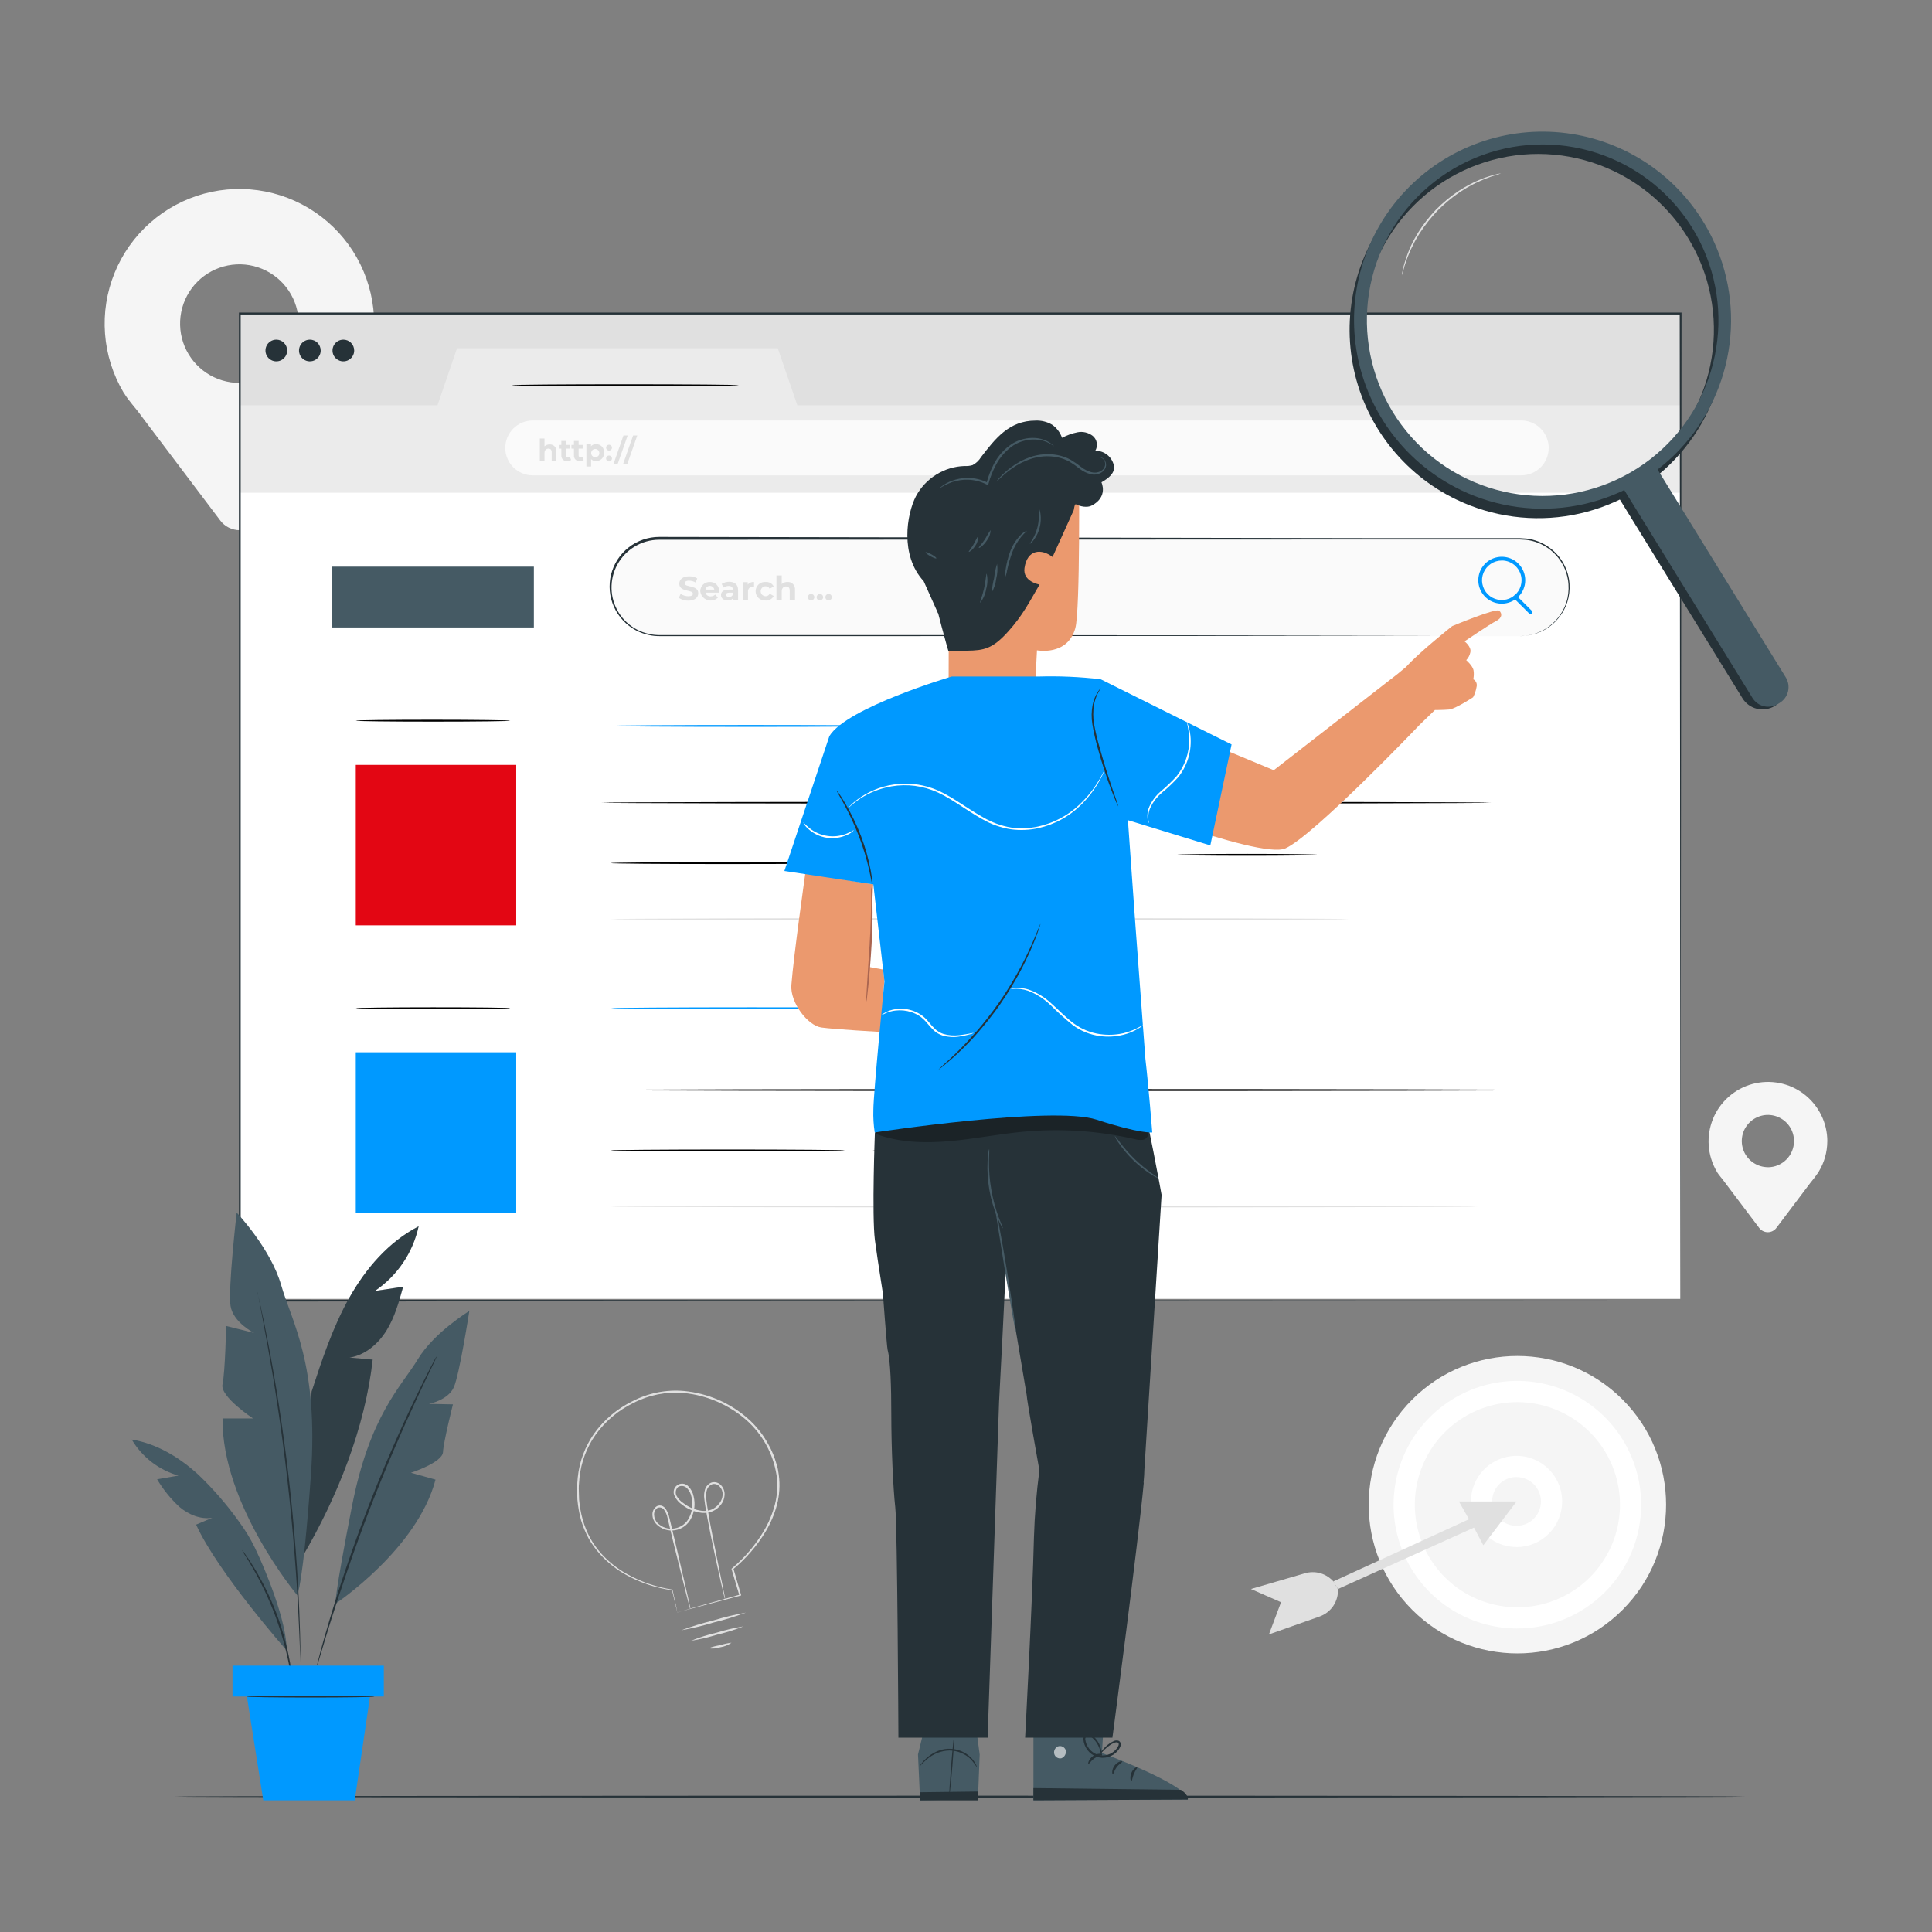 <?xml version="1.0" encoding="UTF-8"?><svg id="a" xmlns="http://www.w3.org/2000/svg" xmlns:xlink="http://www.w3.org/1999/xlink" viewBox="0 0 566.93 566.93"><rect x="0" y="0" width="566.93" height="566.93" fill="#808080" stroke="none"/><defs><style>.c{fill:#aa6550;}.c,.d,.e,.f,.g,.h,.i,.j,.k,.l,.m,.n,.o,.p{stroke-width:0px;}.d{fill:#e30613;}.f{fill:#e0e0e0;}.g{fill:#f5f5f5;}.h{fill:none;}.q{clip-path:url(#b);}.i{fill:#fff;}.j{fill:#09f;}.k{fill:#202020;}.l{fill:#fafafa;}.m{fill:#263238;}.r{opacity:.3;}.n{fill:#ebebeb;}.s{opacity:.6;}.o{fill:#eb996e;}.p{fill:#455a64;}</style><clipPath id="b"><rect class="h" y="595.28" width="566.93" height="566.93"/></clipPath></defs><path class="g" d="M109.79,95.15c.03-6.09-1.36-12.1-4.04-17.57-2.68-5.47-6.59-10.24-11.42-13.95-4.83-3.71-10.45-6.25-16.43-7.43-5.97-1.18-12.14-.96-18.02.63-5.88,1.6-11.31,4.53-15.86,8.57-4.56,4.04-8.12,9.08-10.41,14.72-2.29,5.64-3.25,11.74-2.79,17.81.45,6.07,2.3,11.96,5.41,17.2l.12.14c1.51,2.56,3.41,4.33,5.33,7.07l22.96,30.4c.66.88,1.52,1.6,2.51,2.09.99.49,2.08.75,3.18.75s2.19-.26,3.18-.75c.99-.49,1.85-1.21,2.51-2.09l22.5-29.9c2.05-2.42,3.96-4.94,5.73-7.57l.09-.11c3.57-6.06,5.45-12.97,5.44-20.01ZM70.25,112.37c-3.44,0-6.81-1.02-9.67-2.93-2.86-1.91-5.09-4.63-6.41-7.81-1.32-3.18-1.66-6.68-.99-10.06.67-3.38,2.33-6.48,4.76-8.91,2.43-2.43,5.54-4.09,8.91-4.76,3.38-.67,6.88-.33,10.06.99,3.18,1.32,5.9,3.55,7.81,6.41,1.91,2.86,2.93,6.23,2.93,9.67,0,2.29-.45,4.55-1.32,6.66-.87,2.11-2.16,4.03-3.77,5.65-1.62,1.62-3.54,2.9-5.65,3.77-2.11.87-4.38,1.32-6.66,1.32Z"/><path class="g" d="M536.22,334.93c0-2.68-.61-5.32-1.8-7.73-1.19-2.4-2.91-4.5-5.03-6.13-2.13-1.63-4.6-2.75-7.23-3.26-2.63-.52-5.34-.42-7.93.28-2.59.7-4.97,1.99-6.98,3.77-2.01,1.78-3.58,3.99-4.59,6.47-1.01,2.48-1.44,5.16-1.25,7.84.19,2.67,1,5.27,2.35,7.58v.06c.67,1.08,1.52,1.94,2.36,3.12l10.11,13.4c.29.39.68.71,1.11.92.44.22.92.33,1.41.33s.97-.11,1.4-.33c.44-.22.82-.53,1.11-.92l9.94-13.18c.91-1.07,1.75-2.19,2.53-3.35v-.05c1.61-2.66,2.46-5.7,2.48-8.81ZM518.79,342.5c-1.52,0-3-.45-4.26-1.29-1.26-.84-2.25-2.04-2.83-3.44-.58-1.4-.73-2.94-.44-4.43.29-1.49,1.03-2.85,2.1-3.93,1.07-1.07,2.44-1.8,3.92-2.1,1.49-.3,3.03-.14,4.43.44,1.4.58,2.6,1.56,3.44,2.82.84,1.26,1.29,2.74,1.29,4.26,0,1.01-.2,2.01-.58,2.94s-.95,1.78-1.66,2.49c-.71.71-1.56,1.28-2.49,1.67-.93.39-1.93.59-2.94.59v-.02Z"/><path class="g" d="M476.12,472.4c17.04-17.04,17.04-44.67,0-61.72-17.04-17.04-44.67-17.04-61.71,0-17.04,17.04-17.04,44.67,0,61.72,17.04,17.04,44.67,17.04,61.71,0Z"/><path class="i" d="M445.27,477.87c-7.18,0-14.21-2.13-20.19-6.12-5.97-3.99-10.63-9.66-13.38-16.3-2.75-6.64-3.47-13.94-2.07-20.99,1.4-7.05,4.86-13.52,9.94-18.6,5.08-5.08,11.55-8.54,18.6-9.95,7.05-1.4,14.35-.68,20.99,2.07,6.64,2.75,12.31,7.41,16.3,13.38,3.99,5.97,6.12,13,6.12,20.18,0,9.63-3.84,18.86-10.64,25.67-6.81,6.81-16.04,10.64-25.67,10.65ZM445.27,411.44c-5.95,0-11.77,1.77-16.72,5.07-4.95,3.31-8.81,8.01-11.09,13.51-2.28,5.5-2.87,11.56-1.72,17.39,1.16,5.84,4.03,11.2,8.24,15.42,4.21,4.21,9.57,7.08,15.42,8.24,5.84,1.16,11.89.57,17.39-1.71,5.5-2.28,10.2-6.14,13.51-11.09,3.31-4.95,5.07-10.77,5.07-16.72,0-7.98-3.18-15.64-8.83-21.28-5.64-5.64-13.3-8.82-21.28-8.83Z"/><path class="i" d="M445.02,453.96c-2.65,0-5.23-.78-7.44-2.26-2.2-1.47-3.91-3.56-4.93-6-1.01-2.45-1.28-5.14-.76-7.73.52-2.6,1.8-4.98,3.67-6.85,1.87-1.87,4.26-3.15,6.86-3.66,2.6-.52,5.29-.25,7.73.77,2.44,1.02,4.53,2.73,6,4.93,1.47,2.2,2.25,4.79,2.25,7.44,0,3.55-1.41,6.95-3.92,9.46-2.51,2.51-5.91,3.92-9.46,3.92ZM445.02,433.41c-1.42,0-2.8.42-3.98,1.21-1.18.79-2.1,1.9-2.64,3.21-.54,1.31-.68,2.75-.41,4.14.28,1.39.96,2.66,1.96,3.67,1,1,2.28,1.68,3.67,1.96,1.39.27,2.83.13,4.14-.41,1.31-.54,2.42-1.46,3.21-2.64.79-1.18,1.21-2.56,1.21-3.98,0-1.89-.77-3.71-2.11-5.05-1.34-1.34-3.16-2.09-5.05-2.09v-.02Z"/><path class="f" d="M445.02,440.59h-16.91l2.95,5.22-39.8,18.24,1.34,2.24,39.93-18.03,2.74,5.18,9.75-12.84Z"/><path class="f" d="M391.27,464.04l-.42-.41c-1.02-1-2.3-1.71-3.69-2.06-1.39-.34-2.85-.31-4.22.09l-15.87,4.62,8.84,3.88-3.55,9.44,14.9-5.26c1.63-.59,3.04-1.68,4-3.12.96-1.44,1.44-3.16,1.35-4.89l-1.34-2.29Z"/><path class="f" d="M198.69,473.19l.32-.11.94-.27,3.61-1.08,13.53-3.8-.13.23c-.69-2.32-1.47-4.92-2.29-7.71v-.12l.11-.1c3.75-3.14,6.94-6.89,9.43-11.1,1.39-2.37,2.45-4.92,3.16-7.57.74-2.82.91-5.76.51-8.65-.98-6.28-4.13-12.02-8.89-16.22-5.15-4.5-11.58-7.27-18.39-7.93-5.11-.44-10.24.59-14.79,2.96-4.38,2.13-8.17,5.32-11.02,9.27-2.63,3.72-4.26,8.06-4.74,12.59-.06,1.08-.23,2.16-.21,3.25.02,1.08.05,2.16.09,3.16.17,2.03.53,4.04,1.08,6,.54,1.84,1.26,3.63,2.16,5.32.88,1.58,1.93,3.06,3.12,4.42,2.17,2.43,4.73,4.49,7.57,6.08,4.15,2.35,8.7,3.92,13.41,4.63h.08v.07l1.08,4.91c.11.54.19.96.25,1.27.05.3.09.43.09.44-.05-.13-.09-.26-.11-.39l-.3-1.23-1.17-4.95.1.09c-4.77-.65-9.38-2.19-13.58-4.53-2.88-1.59-5.48-3.66-7.68-6.11-1.24-1.38-2.32-2.88-3.25-4.49-.94-1.72-1.7-3.53-2.27-5.41-.54-1.99-.9-4.03-1.08-6.09l-.1-3.25c0-1.08.14-2.16.21-3.25.47-4.62,2.13-9.05,4.8-12.85,2.9-4.04,6.75-7.29,11.22-9.48,4.66-2.43,9.91-3.47,15.14-3.02,6.94.66,13.5,3.48,18.75,8.08,2.47,2.18,4.53,4.78,6.07,7.69.41.69.77,1.42,1.08,2.16.33.7.62,1.42.84,2.16.23.76.48,1.49.68,2.24.21.75.27,1.53.41,2.28.4,2.96.21,5.97-.55,8.86-.73,2.7-1.82,5.28-3.25,7.68-2.54,4.24-5.79,8.02-9.6,11.17l.08-.22,2.24,7.71.05.18-.17.05-13.68,3.63-3.6.94-.91.23-.47.16Z"/><path class="f" d="M218.87,473.2c-3.07,1.15-6.21,2.12-9.4,2.89-3.14.96-6.33,1.73-9.56,2.3,3.08-1.14,6.21-2.1,9.4-2.88,3.14-.96,6.33-1.73,9.56-2.31Z"/><path class="f" d="M214.64,482.05c-.97.69-2.08,1.14-3.25,1.32-1.13.36-2.32.47-3.49.3,1.08-.41,2.21-.71,3.35-.89,1.1-.35,2.24-.6,3.39-.74Z"/><path class="f" d="M202.55,472.19c-.05-.09-.09-.2-.11-.3-.06-.24-.14-.54-.25-.92-.22-.86-.52-2.04-.91-3.54-.78-3.13-1.88-7.57-3.25-13.06-.68-2.76-1.42-5.78-2.16-9.01-.16-.8-.48-1.56-.94-2.23-.2-.33-.5-.58-.87-.7-.36-.12-.76-.11-1.11.04-.34.23-.61.53-.78.9-.18.36-.26.77-.23,1.17.03.86.37,1.69.96,2.32.64.66,1.43,1.16,2.3,1.44.87.29,1.8.36,2.71.21.95-.15,1.85-.52,2.62-1.11.77-.58,1.38-1.34,1.77-2.22.88-1.82,1.11-3.89.63-5.86-.18-1-.65-1.92-1.35-2.65-.33-.33-.77-.55-1.23-.61-.47-.06-.94.03-1.35.26-.35.31-.59.74-.68,1.21-.09.47-.02.95.19,1.37.47.88,1.17,1.63,2.01,2.16,1.59,1.27,3.51,2.06,5.54,2.29.96.09,1.94-.06,2.83-.42.85-.39,1.59-.98,2.16-1.72.58-.72.93-1.59,1-2.51.04-.44-.02-.88-.16-1.3-.14-.42-.37-.8-.66-1.13-.25-.31-.59-.55-.97-.69-.38-.13-.79-.16-1.19-.07-.39.14-.74.37-1.02.66-.28.29-.5.65-.62,1.05-.53,1.59-.06,3.36.13,5,.52,3.25,1.08,6.34,1.66,9.12,1.08,5.54,2.02,10.03,2.66,13.18.3,1.52.55,2.73.72,3.58.06.39.13.69.17.94.01.11.01.22,0,.32-.04-.1-.08-.21-.1-.31-.06-.24-.14-.54-.24-.92-.21-.85-.48-2.05-.83-3.56-.7-3.09-1.71-7.57-2.85-13.14-.56-2.78-1.18-5.83-1.73-9.13-.12-.83-.26-1.67-.35-2.54-.13-.91-.05-1.83.22-2.71.15-.47.41-.89.75-1.25.34-.35.76-.63,1.23-.79.5-.13,1.03-.11,1.52.05.49.16.93.45,1.26.85.34.38.6.83.77,1.31.17.48.23,1,.2,1.51-.06,1.03-.44,2.02-1.08,2.83-.64.82-1.48,1.48-2.43,1.9-.98.4-2.05.56-3.1.48-2.13-.24-4.16-1.06-5.84-2.39-.93-.61-1.67-1.46-2.16-2.45-.31-.54-.41-1.17-.28-1.77.13-.61.48-1.14.98-1.5.5-.36,1.12-.52,1.74-.45.61.07,1.18.37,1.59.83.78.81,1.3,1.83,1.51,2.94.51,2.1.27,4.32-.68,6.26-.44.95-1.12,1.79-1.96,2.42-.84.63-1.83,1.05-2.87,1.21-1,.16-2.02.08-2.98-.25-.96-.32-1.82-.88-2.52-1.61-.68-.74-1.07-1.69-1.08-2.7-.03-.5.08-1,.31-1.44s.58-.82,1.01-1.08c.23-.11.48-.17.74-.19.26-.01.51.02.75.11.44.19.81.49,1.08.89.49.74.84,1.56,1.03,2.42.77,3.25,1.48,6.27,2.16,9.04l3.03,13.08c.34,1.51.61,2.7.8,3.57.08.38.14.68.19.93.02.12.02.25,0,.37Z"/><path class="f" d="M218.12,477.25c-2.46.99-4.99,1.79-7.57,2.39-2.54.79-5.14,1.4-7.77,1.82,2.46-.99,4.99-1.79,7.57-2.39,2.54-.79,5.14-1.4,7.77-1.82Z"/><path class="m" d="M512.18,527.21c0,.15-103.23.28-230.56.28s-230.58-.13-230.58-.28,103.21-.28,230.58-.28,230.56.12,230.56.28Z"/><path class="f" d="M493.13,92.05H70.32v27.09h422.81v-27.09Z"/><path class="i" d="M493.06,144.02H70.25v237.13h422.81v-237.13Z"/><path class="n" d="M70.32,118.93h58.06l5.74-16.75h94.11l5.74,16.75h259.15v25.66H70.32v-25.66Z"/><path class="m" d="M84.27,102.86c0,.63-.19,1.24-.54,1.77-.35.52-.85.93-1.43,1.17-.58.24-1.22.3-1.84.18-.62-.12-1.18-.43-1.63-.87-.44-.44-.75-1.01-.87-1.63-.12-.62-.06-1.26.18-1.84.24-.58.65-1.08,1.17-1.43.52-.35,1.14-.54,1.77-.54.42,0,.83.08,1.22.24.39.16.74.39,1.03.69.3.3.53.65.69,1.03.16.39.24.8.24,1.22Z"/><path class="m" d="M94.11,102.86c0,.63-.19,1.24-.54,1.77-.35.52-.85.93-1.43,1.17-.58.24-1.22.3-1.84.18-.62-.12-1.18-.43-1.63-.87-.44-.44-.75-1.01-.87-1.63-.12-.62-.06-1.26.18-1.84.24-.58.65-1.08,1.17-1.43.52-.35,1.14-.54,1.77-.54.42,0,.83.08,1.22.24.39.16.74.39,1.03.69.3.3.53.65.69,1.03.16.39.24.8.24,1.22Z"/><path class="m" d="M103.94,102.86c0,.63-.19,1.24-.54,1.77-.35.52-.85.93-1.43,1.17-.58.24-1.22.3-1.84.18-.62-.12-1.18-.43-1.63-.87-.44-.44-.75-1.01-.87-1.63-.12-.62-.06-1.26.18-1.84.24-.58.65-1.08,1.17-1.43.52-.35,1.14-.54,1.77-.54.42,0,.83.08,1.22.24.39.16.74.39,1.03.69.3.3.53.65.69,1.03.16.39.24.8.24,1.22Z"/><path class="l" d="M446.4,139.49H156.32c-2.13,0-4.18-.85-5.69-2.36-1.51-1.51-2.36-3.56-2.36-5.69s.85-4.18,2.36-5.69c1.51-1.51,3.56-2.36,5.69-2.36h290.08c2.13,0,4.18.85,5.69,2.36,1.51,1.51,2.36,3.56,2.36,5.69s-.85,4.18-2.36,5.69c-1.51,1.51-3.56,2.36-5.69,2.36Z"/><path class="f" d="M163.26,132.51v2.73h-1.37v-2.51c0-.77-.36-1.08-.96-1.08s-1.15.41-1.15,1.28v2.36h-1.37v-6.6h1.37v2.29c.41-.38.96-.58,1.51-.56.27-.02.55.02.81.13.26.1.49.26.67.46.19.2.33.44.41.7.08.26.11.54.07.81Z"/><path class="f" d="M167.57,135c-.32.21-.7.31-1.08.3-.23.03-.47.01-.7-.06-.23-.07-.43-.2-.6-.36-.17-.16-.3-.37-.38-.59s-.11-.46-.09-.7v-1.95h-.74v-1.08h.74v-1.16h1.37v1.16h1.18v1.08h-1.18v1.95c-.01.08,0,.17.02.25.03.08.07.15.13.21.06.06.13.11.21.14.08.03.16.04.24.03.2,0,.39-.06.55-.18l.34.96Z"/><path class="f" d="M171.27,135c-.32.2-.7.31-1.08.3-.24.03-.47.01-.7-.06-.23-.07-.43-.2-.6-.36-.17-.16-.3-.37-.38-.59-.08-.22-.11-.46-.09-.7v-1.95h-.74v-1.08h.74v-1.16h1.37v1.16h1.19v1.08h-1.19v1.95c0,.08,0,.16.02.24.03.08.07.15.13.21.06.06.13.11.2.14s.16.04.24.04c.2,0,.4-.06.56-.18l.32.96Z"/><path class="f" d="M177.26,132.86c.02.32-.03.64-.14.94-.11.3-.28.57-.51.8s-.49.41-.79.53c-.3.12-.62.18-.94.17-.27.01-.53-.03-.78-.13-.25-.1-.47-.25-.65-.44v2.16h-1.37v-6.49h1.34v.55c.19-.21.42-.37.68-.48.26-.11.54-.15.82-.14.32,0,.65.06.94.18.3.13.57.32.79.55.22.24.39.52.49.83.1.31.14.63.11.96ZM175.87,132.86c-.02-.23-.11-.46-.25-.64-.15-.18-.34-.32-.56-.4-.22-.08-.46-.08-.69-.03-.23.06-.43.18-.59.35-.16.17-.26.39-.3.62-.04.23,0,.47.09.68.09.22.25.4.44.53.2.13.43.2.66.2.17,0,.34-.03.49-.1.16-.07.29-.17.41-.29.11-.12.2-.27.25-.43.05-.16.07-.33.06-.5Z"/><path class="f" d="M177.85,131.27c.02-.21.12-.41.28-.55.16-.14.36-.22.58-.22s.42.08.58.22c.16.14.26.34.28.55.01.12,0,.24-.04.36-.04.12-.1.22-.18.31-.08.09-.18.16-.29.21-.11.05-.23.08-.35.08s-.24-.03-.35-.08c-.11-.05-.21-.12-.29-.21-.08-.09-.14-.2-.18-.31-.04-.12-.05-.24-.04-.36ZM177.85,134.44c.02-.21.12-.41.28-.55.16-.14.36-.22.58-.22s.42.08.58.22c.16.14.26.34.28.55.01.12,0,.24-.04.36-.04.12-.1.22-.18.31-.08.09-.18.16-.29.21-.11.05-.23.08-.35.08s-.24-.03-.35-.08c-.11-.05-.21-.12-.29-.21-.08-.09-.14-.2-.18-.31-.04-.12-.05-.24-.04-.36Z"/><path class="f" d="M182.95,127.79h1.23l-2.92,8.32h-1.22l2.91-8.32Z"/><path class="f" d="M185.78,127.79h1.22l-2.91,8.32h-1.23l2.92-8.32Z"/><path class="l" d="M446.14,186.66h-252.73c-3.78,0-7.41-1.5-10.09-4.18-2.68-2.68-4.18-6.31-4.18-10.09,0-3.78,1.51-7.41,4.18-10.09s6.3-4.18,10.09-4.18h252.73c3.79,0,7.41,1.51,10.09,4.18,2.68,2.68,4.18,6.3,4.18,10.09,0,3.78-1.5,7.41-4.18,10.09-2.68,2.68-6.31,4.18-10.09,4.18Z"/><path class="m" d="M446.14,186.66c2.02-.04,4-.49,5.84-1.32,1.81-.83,3.43-2.03,4.75-3.52,1.32-1.49,2.32-3.24,2.93-5.13.51-1.69.71-3.46.59-5.23-.14-1.97-.68-3.9-1.6-5.65-1.03-1.92-2.48-3.57-4.25-4.85-1.93-1.39-4.18-2.27-6.55-2.55-1.26-.11-2.51-.14-3.77-.11h-40.28l-210.37.08c-2.53,0-5,.69-7.17,1.99-2.13,1.27-3.88,3.09-5.08,5.26-1.2,2.17-1.79,4.63-1.73,7.11.06,2.48.79,4.9,2.09,7.01,1.31,2.11,3.15,3.83,5.35,4.99,2.17,1.12,4.58,1.68,7.02,1.62h70.51l94.58.06,63.82.09h23.36-23.36l-63.82.1-94.58.05h-70.51c-2.53.07-5.04-.52-7.28-1.69-2.87-1.52-5.15-3.96-6.48-6.92-1.33-2.97-1.62-6.29-.84-9.45.78-3.15,2.6-5.95,5.16-7.96,2.56-2,5.72-3.09,8.97-3.09l210.43.36h40.28c1.28-.03,2.55,0,3.82.12,2.4.3,4.69,1.2,6.65,2.63,1.72,1.23,3.14,2.83,4.17,4.68,1.02,1.85,1.63,3.9,1.76,6.01.11,1.79-.1,3.59-.63,5.3-.49,1.5-1.22,2.9-2.16,4.16-1.47,1.99-3.42,3.57-5.68,4.58-1.37.6-2.83.99-4.33,1.16-1.07.1-1.59.1-1.59.1Z"/><path class="f" d="M199.2,175.44l.53-1.19c.67.46,1.46.71,2.27.71.94,0,1.32-.31,1.32-.74,0-1.29-3.99-.4-3.99-2.95,0-1.17.94-2.16,2.9-2.16.83-.02,1.66.19,2.38.61l-.49,1.21c-.58-.34-1.23-.53-1.9-.54-.94,0-1.31.36-1.31.79,0,1.27,3.99.39,3.99,2.91,0,1.15-.95,2.16-2.91,2.16-.99.02-1.97-.26-2.79-.81Z"/><path class="f" d="M211.02,173.91h-3.99c.08.33.28.63.55.82.28.2.62.29.96.26.24,0,.49-.03.71-.12.23-.09.43-.22.61-.4l.81.89c-.41.4-.93.67-1.49.79-.56.12-1.14.08-1.68-.11-.54-.19-1.01-.53-1.37-.98-.36-.45-.58-.99-.65-1.56,0-.37.07-.73.21-1.07.14-.34.35-.64.61-.9.26-.25.58-.45.92-.58.34-.13.71-.19,1.07-.17.36-.02.73.04,1.07.17.34.13.65.33.91.59.26.26.46.57.59.91.13.34.19.71.17,1.07,0,.1-.02.26-.03.39ZM207.01,173.01h2.6c-.06-.3-.22-.58-.45-.78-.24-.2-.54-.31-.85-.31s-.61.11-.84.31c-.24.2-.4.47-.45.78Z"/><path class="f" d="M216.59,173.1v3.02h-1.43v-.66c-.18.26-.42.46-.71.59-.28.13-.6.18-.91.15-1.23,0-1.97-.69-1.97-1.6s.66-1.58,2.26-1.58h1.22c0-.65-.4-1.08-1.22-1.08-.54,0-1.08.17-1.51.49l-.55-1.08c.68-.43,1.47-.65,2.27-.64,1.57.06,2.54.81,2.54,2.4ZM215.07,174.45v-.54h-1.08c-.71,0-.94.26-.94.62s.32.64.85.64c.25.02.49-.03.7-.16.21-.13.37-.32.46-.55Z"/><path class="f" d="M221.26,170.76v1.41h-.35c-.19-.02-.38.01-.57.08-.18.07-.34.18-.48.31-.13.14-.23.31-.3.49-.06.18-.08.38-.06.57v2.5h-1.54v-5.28h1.46v.69c.22-.26.5-.47.82-.6.32-.13.66-.19,1-.16Z"/><path class="f" d="M221.73,173.48c0-.38.08-.75.23-1.09.15-.34.37-.65.65-.91.28-.26.6-.45.96-.57s.73-.17,1.11-.14c.48-.04.97.07,1.39.31.42.24.76.6.97,1.03l-1.19.64c-.11-.22-.28-.4-.49-.53-.21-.13-.45-.2-.69-.19-.39,0-.76.15-1.03.43-.27.27-.43.65-.43,1.03s.15.76.43,1.03c.27.27.65.43,1.03.43.25,0,.49-.06.7-.19.21-.13.38-.31.48-.53l1.19.65c-.22.43-.56.79-.98,1.02-.42.24-.9.34-1.38.31-.37.03-.75-.02-1.11-.14-.36-.12-.68-.32-.96-.57-.28-.26-.5-.56-.65-.91-.15-.34-.23-.72-.23-1.09Z"/><path class="f" d="M233.28,173.1v3.02h-1.54v-2.79c0-.85-.39-1.24-1.08-1.24s-1.27.45-1.27,1.43v2.61h-1.54v-7.28h1.54v2.55c.22-.21.49-.37.78-.48.29-.11.59-.16.9-.15.31-.02.62.02.9.13.29.11.55.29.76.51.21.22.37.49.46.79.09.29.12.6.08.91Z"/><path class="f" d="M237.06,175.23c0-.25.1-.49.28-.67.18-.18.42-.28.67-.28s.49.1.67.28c.18.18.28.42.28.67s-.1.49-.28.67c-.18.18-.42.28-.67.28s-.49-.1-.67-.28c-.18-.18-.28-.42-.28-.67Z"/><path class="f" d="M239.64,175.23c0-.19.06-.37.17-.53.11-.15.26-.28.43-.35.17-.07.36-.09.55-.05.18.04.35.13.48.26.13.13.22.3.26.49.04.18.02.38-.06.55-.07.17-.19.32-.35.43-.16.1-.34.16-.53.16-.13,0-.25-.02-.37-.07-.12-.05-.22-.12-.31-.21s-.16-.2-.21-.31c-.05-.12-.07-.24-.07-.37Z"/><path class="f" d="M242.2,175.23c0-.25.1-.49.28-.67s.42-.28.67-.28.49.1.67.28.28.42.28.67c0,.13-.02.25-.07.36-.05.12-.12.22-.21.31-.09.09-.19.16-.31.21-.12.05-.24.07-.36.07s-.25-.02-.36-.07c-.12-.05-.22-.12-.31-.21-.09-.09-.16-.19-.21-.31-.05-.12-.07-.24-.07-.36Z"/><path class="e" d="M149.71,211.48c0,.16-10.15.28-22.65.28s-22.65-.12-22.65-.28,10.14-.28,22.65-.28,22.65.15,22.65.28Z"/><path class="d" d="M151.48,224.45h-47.08v47.08h47.08v-47.08Z"/><path class="e" d="M437.55,235.55c0,.15-58.41.28-130.51.28s-130.52-.13-130.52-.28,58.42-.28,130.52-.28,130.51.12,130.51.28Z"/><path class="e" d="M247.92,253.27c0,.16-15.4.28-34.39.28s-34.4-.12-34.4-.28,15.39-.28,34.4-.28,34.39.13,34.39.28Z"/><path class="f" d="M395.83,269.71c0,.15-48.52.28-108.35.28s-108.35-.13-108.35-.28,48.51-.29,108.35-.29,108.35.13,108.35.29Z"/><path class="e" d="M149.71,295.86c0,.15-10.15.28-22.65.28s-22.65-.13-22.65-.28,10.14-.28,22.65-.28,22.65.1,22.65.28Z"/><path class="j" d="M151.48,308.78h-47.08v47.08h47.08v-47.08Z"/><path class="e" d="M453.06,319.86c0,.16-61.91.28-138.26.28s-138.27-.12-138.27-.28,61.9-.28,138.27-.28,138.26.13,138.26.28Z"/><path class="e" d="M247.92,337.59c0,.15-15.4.28-34.39.28s-34.4-.13-34.4-.28,15.39-.28,34.4-.28,34.39.13,34.39.28Z"/><path class="f" d="M433.57,354.03c0,.16-56.95.28-127.21.28s-127.23-.12-127.23-.28,56.96-.28,127.23-.28,127.21.13,127.21.28Z"/><path class="m" d="M493.13,381.72c0-1.86-.09-113.37-.23-289.67l.23.23H70.35l.28-.28v289.67l-.26-.26,422.81.26-422.81.25h-.26V91.72h423.32v.23c-.21,176.4-.3,287.91-.3,289.78Z"/><path class="e" d="M216.81,113.04c0,.16-14.93.28-33.34.28s-33.34-.12-33.34-.28,14.93-.28,33.34-.28,33.34.13,33.34.28Z"/><path class="p" d="M156.66,166.28h-59.22v17.84h59.22v-17.84Z"/><path class="j" d="M261.52,213.01c0,.16-18.39.28-41.11.28s-41.11-.12-41.11-.28,18.39-.28,41.11-.28,41.11.13,41.11.28Z"/><path class="j" d="M261.52,295.86c0,.15-18.39.28-41.11.28s-41.11-.13-41.11-.28,18.39-.28,41.11-.28,41.11.1,41.11.28Z"/><path class="j" d="M440.69,177.14c-1.36,0-2.69-.4-3.83-1.15-1.13-.76-2.02-1.83-2.54-3.09-.52-1.26-.66-2.64-.39-3.98.26-1.34.92-2.56,1.88-3.53.96-.96,2.19-1.62,3.53-1.88,1.33-.27,2.72-.13,3.98.39,1.26.52,2.33,1.41,3.09,2.54.76,1.13,1.16,2.46,1.16,3.83,0,1.82-.73,3.57-2.02,4.85-1.29,1.29-3.03,2.01-4.86,2.02ZM440.69,164.48c-1.15,0-2.27.34-3.22.97-.95.64-1.7,1.54-2.14,2.6-.44,1.06-.56,2.23-.33,3.35.22,1.13.77,2.16,1.58,2.97s1.84,1.37,2.97,1.59c1.13.22,2.29.11,3.35-.33,1.06-.44,1.97-1.18,2.61-2.14.64-.95.98-2.08.98-3.22,0-1.54-.61-3.01-1.7-4.1-1.08-1.09-2.56-1.7-4.09-1.7Z"/><path class="j" d="M449.14,180.2c-.15,0-.28-.06-.39-.16l-4.48-4.45c-.05-.05-.09-.11-.12-.18s-.04-.14-.04-.21.01-.14.04-.21c.03-.07.07-.13.12-.18.05-.05.11-.09.18-.12.07-.03.14-.04.21-.04s.14.01.21.04c.07.03.13.07.18.12l4.48,4.45c.07.08.12.17.14.28.02.1,0,.21-.03.31-.04.1-.11.18-.19.24-.09.06-.19.1-.3.1Z"/><path class="e" d="M335.57,252.06c0,.15-17.71.28-39.56.28s-39.57-.13-39.57-.28,17.72-.28,39.57-.28,39.56.12,39.56.28Z"/><path class="e" d="M386.7,250.84c0,.16-9.27.28-20.7.28s-20.7-.12-20.7-.28,9.27-.28,20.7-.28,20.7.13,20.7.28Z"/><path class="e" d="M335.19,337.59c0,.15-17.71.28-39.56.28s-39.56-.13-39.56-.28,17.71-.28,39.56-.28,39.56.13,39.56.28Z"/><path class="p" d="M122.83,359.86c-8.78,4.54-15.51,12.37-20.35,21-4.84,8.62-7.96,18.06-11.04,27.51l-2.7,48.43c10.21-17.37,18.39-37.8,20.62-57.83l-6.79-.6c4.55-.7,8.38-3.99,10.82-7.91,2.43-3.92,3.68-8.43,4.9-12.87l-8.29,1.23c6.56-4.43,11.16-11.22,12.84-18.95Z"/><g class="r"><path class="e" d="M122.83,359.86c-8.78,4.54-15.51,12.37-20.35,21-4.84,8.62-7.96,18.06-11.04,27.51l-2.7,48.43c10.21-17.37,18.39-37.8,20.62-57.83l-6.79-.6c4.55-.7,8.38-3.99,10.82-7.91,2.43-3.92,3.68-8.43,4.9-12.87l-8.29,1.23c6.56-4.43,11.16-11.22,12.84-18.95Z"/></g><path class="p" d="M87.21,468.08s-22.17-26.52-21.91-51.85h8.95s-9.74-6.41-8.96-9.99c.78-3.58,1.08-17.14,1.08-17.14l8.19,2.04s-6.14-3.07-6.91-7.93c-.77-4.86,1.8-27.38,1.8-27.38,0,0,9.97,10.49,13.05,21.24,3.07,10.74,11.08,23.28,8.72,56.02-2.36,32.74-4,34.97-4,34.97Z"/><path class="p" d="M98.45,470.59s24.02-16,29.35-36.41l-7.2-2.01s9.23-3.01,9.39-6.06c.16-3.05,2.92-14.01,2.92-14.01l-7.03-.14s5.61-1.08,7.29-4.87c1.68-3.79,4.55-22.39,4.55-22.39,0,0-10.32,6.24-15.14,14.21-4.82,7.97-14.06,16.28-19.31,43.13-5.25,26.85-4.81,28.55-4.81,28.55Z"/><path class="m" d="M75.46,378.98c.04.09.07.18.09.27l.19.81c.17.77.41,1.82.72,3.15.62,2.74,1.44,6.71,2.37,11.63,1.89,9.83,4.13,23.51,5.9,38.7,1.76,15.19,2.69,29.01,3.09,39.03.21,5.01.31,9.05.34,11.9v4.09c.02.09.02.19,0,.28-.01-.09-.01-.19,0-.28v-.83c0-.79-.06-1.86-.12-3.25-.09-2.8-.26-6.85-.52-11.85-.5-10.01-1.5-23.8-3.25-38.94-1.74-15.14-3.93-28.84-5.72-38.69-.89-4.92-1.64-8.91-2.16-11.65-.26-1.34-.47-2.4-.62-3.16-.05-.34-.11-.62-.14-.83-.08-.11-.14-.24-.17-.37Z"/><path class="p" d="M84.14,484.32s-20.28-22.95-26.59-36.93l4.76-2.02c-3.45.56-6.98-.92-9.65-3.17-2.57-2.38-4.78-5.11-6.56-8.12l6.26-1.08c-5.75-1.64-10.65-5.42-13.7-10.57,7.4,1.21,14.06,5.27,19.59,10.34,4.39,4.21,8.37,8.81,11.9,13.76,1.76,2.37,3.31,4.91,4.61,7.57,3.39,7.05,9.38,21.78,9.37,30.22Z"/><path class="m" d="M128.12,398.13c-.02.08-.05.16-.09.24l-.3.67-1.22,2.56c-1.08,2.17-2.61,5.41-4.47,9.42-3.72,7.97-8.65,19.12-13.48,31.64-4.82,12.53-8.65,24.07-11.32,32.45-1.31,4.21-2.34,7.57-3.03,9.98l-.83,2.74-.23.7c0,.15-.09.24-.1.23-.01-.01,0-.09,0-.25l.17-.72.71-2.75c.63-2.38,1.6-5.81,2.87-10.03,2.52-8.45,6.32-20.02,11.16-32.57,4.85-12.55,9.83-23.67,13.65-31.61,1.9-3.97,3.49-7.16,4.63-9.35l1.32-2.52.36-.64c.05-.08.11-.15.18-.22Z"/><path class="m" d="M85.86,494.19c-.16-.54-.27-1.09-.32-1.64-.16-1.08-.43-2.59-.81-4.47-.99-4.89-2.37-9.7-4.12-14.38-1.78-4.67-3.92-9.19-6.41-13.52-.96-1.66-1.76-2.99-2.35-3.88-.32-.46-.6-.94-.83-1.45.38.41.72.85,1.02,1.32.64.87,1.5,2.16,2.51,3.82,2.61,4.29,4.82,8.82,6.6,13.51,1.77,4.7,3.1,9.56,3.98,14.51.32,1.9.54,3.44.64,4.52.08.55.12,1.11.11,1.67Z"/><path class="j" d="M112.63,488.77h-44.4v9.05h44.4v-9.05Z"/><path class="j" d="M72.46,497.84l4.8,30.45h26.83l4.48-30.45h-36.11Z"/><path class="m" d="M109.9,497.84c0,.15-8.39.28-18.76.28s-18.75-.13-18.75-.28,8.39-.28,18.75-.28,18.76.12,18.76.28Z"/><path class="p" d="M303.25,505.82v22.46l45.3-.22c-.32-4.55-25.19-13.64-25.19-13.64l.5-8.65-20.61.06Z"/><g class="s"><path class="i" d="M310.59,512.39c-.44.16-.81.48-1.04.89-.23.41-.3.89-.2,1.35.1.45.38.84.77,1.09.39.25.86.33,1.32.24.47-.18.86-.51,1.09-.95.24-.44.31-.95.2-1.44-.08-.22-.2-.43-.36-.61-.16-.18-.35-.32-.57-.42-.22-.1-.45-.16-.69-.17-.24,0-.47.03-.7.11"/></g><path class="m" d="M303.25,528.28v-3.58l43.27.51s2.25,1.35,2.04,2.85l-45.32.22Z"/><path class="m" d="M323.38,514.85c0,.24-1.08.36-2.16,1.08-1.08.72-1.63,1.75-1.84,1.67-.21-.09.11-1.45,1.42-2.35,1.31-.9,2.63-.62,2.59-.4Z"/><path class="m" d="M329.32,516.93c0,.23-.9.64-1.63,1.63-.74,1-.93,2.05-1.15,2.03-.22,0-.38-1.32.55-2.54.93-1.22,2.22-1.34,2.23-1.13Z"/><path class="m" d="M331.99,522.65c-.21.05-.53-1.08,0-2.39.53-1.31,1.57-1.8,1.67-1.61.1.2-.53.89-.96,1.95-.43,1.06-.49,2.03-.7,2.06Z"/><path class="m" d="M322.93,508.46c-.09.22-1.08-.09-2.35,0-1.27.09-2.16.54-2.31.33-.15-.21.8-1.08,2.26-1.15,1.46-.07,2.51.63,2.4.81Z"/><path class="m" d="M323.19,515.86c.12-.45.16-.91.1-1.37-.1-1.26-.51-2.48-1.2-3.54-.47-.73-1.07-1.36-1.77-1.87-.21-.18-.46-.3-.73-.34-.27-.05-.54-.02-.8.07-.27.15-.49.36-.64.62-.16.26-.24.56-.25.86.07,1.17.49,2.3,1.19,3.23.71.94,1.68,1.64,2.79,2.03,1.09.34,2.25.35,3.34.03,1.09-.32,2.06-.97,2.78-1.85.35-.41.63-.87.81-1.38.09-.29.09-.61,0-.9-.05-.15-.13-.28-.24-.39-.11-.11-.24-.2-.38-.26-.47-.14-.97-.09-1.41.14-.38.17-.74.37-1.08.59-1.02.68-1.9,1.55-2.59,2.56-.28.36-.5.77-.63,1.2.94-1.32,2.11-2.45,3.45-3.35.61-.34,1.41-.84,2.04-.62.28.11.39.44.26.83-.16.42-.41.81-.71,1.15-.65.78-1.52,1.34-2.5,1.63-.98.28-2.01.27-2.98-.04-.97-.34-1.82-.95-2.45-1.76-.63-.81-1.03-1.78-1.13-2.8,0-.2.04-.39.13-.56.09-.17.23-.31.4-.41.17-.06.36-.07.53-.03.18.03.34.11.48.23.65.46,1.22,1.02,1.68,1.68.68.97,1.14,2.08,1.33,3.25.14.9.12,1.38.17,1.38Z"/><path class="p" d="M286.71,509.06l.77,5.79-.51,13.04-16.98.41-.61-13.45,1.93-7.99,15.4,2.21Z"/><path class="m" d="M278.57,526.91c-.11,0,.14-3.98.54-8.91.4-4.92.82-8.92.92-8.94.1,0-.14,3.99-.54,8.92-.4,4.92-.82,8.93-.92,8.93Z"/><path class="m" d="M287.03,525.71l-17.16.21v2.38h17.17s-.01-2.59-.01-2.59Z"/><path class="m" d="M269.92,518.22s.12-.27.43-.68c.45-.59.96-1.13,1.51-1.62.82-.74,1.74-1.36,2.74-1.84,1.74-.85,3.71-1.12,5.62-.77,1.91.35,3.65,1.31,4.97,2.73.5.56.92,1.18,1.24,1.85.14.24.23.5.27.77-.53-.83-1.12-1.63-1.77-2.37-1.7-1.67-3.99-2.61-6.37-2.62-2.39.07-4.68.96-6.49,2.53-1.4,1.16-2.09,2.09-2.15,2.02Z"/><path class="o" d="M278.49,145.21l-.13,58.7,25.19,1.2.74-14.28s8.95,1.77,11.25-6.49c1.48-5.31,1.08-46.34,1.08-46.34l-38.13,7.22Z"/><path class="m" d="M319.92,142.12c-3.97,1.14-4.84,7.57-4.84,7.57l-6.22,13.75c-3.17-2.48-7.43-2.34-8.23,3.25-.58,4.02,4.42,4.84,4.42,4.84-2.92,4.97-4.89,8.98-9.14,13.7-4.57,5.14-7.16,5.65-12.14,5.71h-5.5s-2.69-8.73-7.67-30.55c-5.52-24.21,23.11-21.09,28.42-27.27,8.64-10.05,33.43,5.43,20.89,9.01Z"/><path class="m" d="M326.9,136.84c-.22-1.29-.89-2.46-1.9-3.3-1.01-.84-2.28-1.29-3.59-1.28.41-.69.56-1.5.43-2.29-.13-.79-.54-1.51-1.15-2.03-.63-.5-1.37-.85-2.15-1.04-.78-.19-1.6-.2-2.38-.04-1.58.32-3.1.87-4.52,1.62-.53-1.57-1.56-2.92-2.92-3.86-1.47-.86-3.16-1.28-4.86-1.2-7.73,0-11.8,5.29-15.96,10.69-.61,1.01-1.47,1.83-2.51,2.38-.75.22-1.54.31-2.33.26-2.96.09-5.83.96-8.34,2.53-2.51,1.56-4.57,3.76-5.96,6.37-2.7,5.22-4.73,17.31,2.28,24.88l4.22,9.42,40.38-32c.29.15,2.82,1.38,4.77.37,4.84-2.55,2.8-6.79,2.8-6.79.39-.27,4.08-2.08,3.67-4.67Z"/><path class="p" d="M289.53,168.33c.34,1.47.29,3.01-.14,4.46-.23,1.5-.84,2.91-1.78,4.09-.17-.09.64-1.88,1.16-4.23.52-2.35.58-4.32.77-4.32Z"/><path class="p" d="M292.58,165.44c.21,1.44.13,2.92-.24,4.33-.16,1.44-.61,2.83-1.33,4.09.11-1.42.34-2.83.7-4.21.15-1.43.44-2.84.87-4.21Z"/><path class="p" d="M301.3,155.75c.06.09-.65.61-1.56,1.67-1.16,1.4-2.08,2.99-2.72,4.69-.62,1.72-1.12,3.49-1.5,5.28-.11.75-.32,1.48-.63,2.16-.05-.77.02-1.55.18-2.3.26-1.85.71-3.66,1.35-5.41.66-1.77,1.67-3.39,2.99-4.76.51-.59,1.16-1.04,1.88-1.33Z"/><path class="p" d="M304.82,149.16c.08,0,.34.56.5,1.58.18,1.34.11,2.7-.23,4.01-.32,1.31-.89,2.55-1.7,3.63-.62.83-1.08,1.23-1.18,1.18-.1-.05,1.55-2.02,2.26-4.97.71-2.94.15-5.42.35-5.44Z"/><path class="p" d="M274.76,163.82c-.09.16-.85-.11-1.72-.6-.87-.49-1.5-1-1.42-1.16.09-.16.85.12,1.72.61.87.49,1.5,1,1.42,1.15Z"/><path class="p" d="M286.93,157.55c.1.91-.16,1.83-.71,2.55-.78,1.29-1.83,1.96-1.94,1.83-.11-.13.68-.97,1.38-2.16.7-1.19,1.08-2.26,1.27-2.22Z"/><path class="p" d="M290.67,155.54c-.01,1.11-.39,2.18-1.08,3.05-1.01,1.54-2.27,2.36-2.37,2.16s.9-1.08,1.84-2.56c.49-.91,1.02-1.8,1.61-2.65Z"/><path class="p" d="M309.28,130.94s-.48-.36-1.38-.88c-1.3-.69-2.75-1.06-4.22-1.08-2.18-.06-4.34.52-6.2,1.65-2.24,1.47-4.05,3.5-5.27,5.88-.93,1.75-1.66,3.59-2.16,5.51l-.11.37-.34-.18c-1.74-.91-3.66-1.4-5.61-1.44-1.55-.04-3.1.2-4.58.69-1.31.49-2.57,1.11-3.74,1.87.24-.29.53-.54.84-.75.85-.62,1.78-1.12,2.77-1.48,1.5-.57,3.1-.86,4.71-.85,2.05,0,4.08.48,5.91,1.42l-.44.19c.5-1.96,1.23-3.85,2.16-5.65,1.27-2.48,3.18-4.58,5.53-6.08,1.96-1.17,4.22-1.73,6.49-1.61,1.53.07,3.02.52,4.33,1.33.35.22.67.48.96.77.27.19.37.3.36.31Z"/><path class="p" d="M322.53,134.14c-.05,0,.69-.19,1.44.65.22.25.38.54.48.86.1.32.14.65.11.98-.07.44-.23.86-.49,1.22-.26.36-.59.66-.98.88-.93.53-2.02.68-3.06.42-1.14-.3-2.21-.82-3.15-1.54-.98-.79-2.02-1.51-3.09-2.16-1.16-.63-2.42-1.07-3.72-1.31-2.53-.46-5.13-.28-7.57.52-2.01.66-3.9,1.62-5.61,2.86-2.94,2.11-4.39,3.88-4.49,3.79.29-.45.63-.87,1.01-1.24.99-1.07,2.08-2.04,3.25-2.91,1.72-1.32,3.65-2.35,5.7-3.05,2.54-.86,5.26-1.06,7.9-.58,1.37.25,2.68.72,3.91,1.38,1.09.65,2.13,1.38,3.13,2.16.87.68,1.87,1.19,2.93,1.49.91.25,1.89.15,2.73-.29.34-.17.64-.42.87-.72.23-.3.39-.66.46-1.03.08-.58-.07-1.16-.42-1.63-.33-.39-.79-.65-1.3-.74Z"/><path class="o" d="M439.91,179.2c-.95-.84-13.78,4.53-13.78,4.53,0,0-9.57,7.57-13.51,11.95l-2.43,2.02-36.41,28.31-44.79-18.63-9.74,24.98s50.28,20.02,57.94,16.59c8.32-3.72,39.31-36.16,39.39-36.27l4.48-4.33s2.37,0,4.16-.15c1.8-.15,7.05-3.6,7.05-3.6.5-.96.84-1.99,1.02-3.06.11-.43.07-.88-.1-1.28-.18-.4-.48-.73-.87-.94.18-.83.21-1.69.09-2.53-.21-1.43-2.16-3.08-2.16-3.08.61-.62,1.03-1.41,1.2-2.26.43-1.66-1.7-3.25-1.7-3.25,0,0,7.45-5.06,9.26-5.96,1.8-.9,1.86-2.21.91-3.05Z"/><path class="m" d="M335.57,435.07c.15-1.65.23-2.91.23-3.7l5.06-80.73s-4.25-23.58-6.26-29.84l-18.08-7-24.09,9.38c-.15-1.94-.25-3.14-.25-3.14l-35.45,12.27s-.92,24.2,0,31.57c.3,2.37,1.22,8.48,2.35,15.69,0,0,1.15,15.65,1.38,16.53.85,3.19,1.08,11.01,1.08,18.84,0,9.95.54,21.8,1.17,27.42.63,5.63.92,67.55.92,67.55h26.18l3.36-98.61c.56-10.57,1.41-26.73,1.95-38.42l6.14,36.41c0,1.33,3.74,22.15,3.74,22.15-.86,6.55-1.4,13.14-1.6,19.75-.43,18.39-2.59,58.72-2.59,58.72h25.62s7.7-58.29,9.2-74.84h-.06Z"/><path class="p" d="M340.03,345.8c-.84-.32-1.64-.74-2.37-1.27-1.82-1.17-3.51-2.51-5.06-4.01-1.55-1.5-2.95-3.15-4.18-4.92-.55-.71-1-1.49-1.33-2.33.59.66,1.14,1.36,1.64,2.09,1.3,1.69,2.72,3.28,4.25,4.77,1.53,1.47,3.16,2.84,4.88,4.08.76.48,1.48,1.01,2.16,1.59Z"/><path class="p" d="M294.29,360.47c-.21-.24-.37-.51-.5-.8-.4-.76-.76-1.54-1.08-2.34-1.1-2.63-1.9-5.36-2.39-8.17-.48-2.8-.66-5.65-.52-8.49.06-1.08.15-1.96.25-2.56.02-.32.09-.63.21-.93.09,0,0,1.35-.05,3.5-.03,2.81.19,5.62.67,8.38.48,2.77,1.2,5.49,2.16,8.12.77,2.02,1.33,3.23,1.25,3.28Z"/><path class="p" d="M298.1,390.87c-.16-.45-.27-.93-.34-1.4-.19-1.03-.43-2.31-.71-3.86-.56-3.39-1.32-7.85-2.16-12.78-1.45-9.05-2.43-15.22-2.89-18.09.59,1.7,1,3.45,1.23,5.22.63,3.25,1.41,7.78,2.23,12.77.82,4.98,1.5,9.53,1.98,12.81.21,1.56.39,2.85.53,3.89.1.47.14.95.13,1.44Z"/><path class="o" d="M236.32,256.21s-3.45,24.33-4.1,32.85c-.39,5.14,4.82,11.9,8.81,12.45,3.98.55,17.39,1.3,17.39,1.3l1.08-15.26-.35-3.04-4.17-.78,1.25-24.21-19.93-3.31Z"/><path class="c" d="M255.72,260.34c.11.43.16.88.16,1.32.06.85.11,2.09.14,3.62.08,3.05,0,7.28-.26,11.9-.26,4.62-.64,8.87-.93,11.9-.16,1.51-.29,2.75-.4,3.59-.02.44-.1.88-.23,1.31-.05-.44-.05-.89,0-1.33.05-.97.13-2.16.22-3.61.21-3.17.46-7.31.76-11.9.29-4.59.4-8.85.43-11.9v-3.61c0-.43.03-.86.11-1.29Z"/><g class="r"><path class="e" d="M257.04,332.76c6.82,2.53,14.28,2.74,21.52,2.11,7.24-.63,14.4-2.09,21.64-2.77,10.97-1.03,22.03-.29,32.77,2.16.75.23,1.54.3,2.31.22.39-.05.75-.21,1.04-.47.29-.26.5-.6.59-.98.19-1.21-1.14-2.06-2.26-2.52-12.38-5.12-25.69-7.61-39.09-7.31-13.4.3-26.58,3.38-38.72,9.04"/></g><path class="j" d="M361.39,218.45l-38.42-19.13c-6.06-.71-12.16-.98-18.26-.8h-25.43s-30.81,9.09-35.9,17.47l-13.21,39.59,26.11,3.94,3.25,28.45s-3.25,32.94-3.25,37.72c-.07,2.21.06,4.43.4,6.62,0,0,52.25-7.94,65.11-3.75,12.86,4.19,16.33,3.75,16.33,3.75,0,0-1.08-13.67-2.02-21.64l-2.96-39.7-2.16-30.29,24.18,7.4,6.24-29.64Z"/><path class="m" d="M256.04,259.84c-.1,0-.36-1.63-.93-4.27-.76-3.43-1.78-6.81-3.03-10.09-1.28-3.31-2.78-6.53-4.48-9.65l-1.58-2.83c-.22-.34-.4-.7-.53-1.08.28.29.53.61.74.96.44.64,1.08,1.58,1.74,2.77,1.83,3.08,3.39,6.3,4.67,9.64,1.27,3.31,2.23,6.73,2.88,10.21.24,1.33.39,2.41.47,3.17.07.39.08.79.05,1.18Z"/><path class="m" d="M305.31,271.08c-.02.18-.07.36-.14.53l-.49,1.46c-.22.64-.49,1.41-.84,2.29-.36.89-.74,1.9-1.23,2.99-.94,2.16-2.16,4.78-3.7,7.57-1.54,2.79-3.35,5.76-5.41,8.76-2.06,3.01-4.33,5.72-6.37,8.12-2.04,2.4-4.09,4.42-5.84,6.07-.85.84-1.69,1.55-2.39,2.16-.7.62-1.34,1.17-1.86,1.59l-1.21.95c-.14.12-.28.22-.44.31,0,0,.12-.15.38-.4l1.14-1.08c.5-.43,1.08-.98,1.8-1.64.71-.66,1.49-1.37,2.33-2.23,1.71-1.67,3.66-3.74,5.72-6.12,2.07-2.38,4.21-5.13,6.31-8.1,2.1-2.98,3.89-5.95,5.41-8.65,1.51-2.7,2.8-5.3,3.79-7.48.52-1.08.92-2.09,1.3-2.95.38-.87.69-1.62.94-2.25.25-.63.42-1.08.58-1.43.06-.17.15-.33.25-.48Z"/><path class="m" d="M323.06,201.94c-1.01,1.45-1.7,3.09-2.02,4.82-.32,1.88-.32,3.8,0,5.68.42,2.31.96,4.6,1.62,6.86,1.33,4.85,2.73,9.16,3.8,12.28.51,1.47.93,2.7,1.28,3.69.18.44.32.9.41,1.37-.25-.41-.46-.85-.63-1.3-.36-.84-.87-2.08-1.45-3.62-1.17-3.08-2.64-7.41-3.97-12.27-.65-2.27-1.16-4.57-1.55-6.89-.32-1.93-.29-3.91.09-5.83.27-1.3.77-2.53,1.49-3.65.24-.44.55-.82.93-1.15Z"/><path class="i" d="M250.56,243.62c-.57.62-1.27,1.09-2.06,1.4-1.84.84-3.88,1.13-5.88.82-2-.31-3.87-1.19-5.37-2.54-.65-.52-1.18-1.18-1.54-1.94.08-.06.64.7,1.8,1.63,1.51,1.22,3.31,2.01,5.22,2.3,1.91.29,3.87.07,5.67-.65,1.33-.54,2.1-1.1,2.15-1.03Z"/><path class="i" d="M324.2,225.76c-.08.29-.18.57-.31.83-.24.54-.61,1.32-1.14,2.29-1.52,2.76-3.45,5.28-5.71,7.47-3.38,3.28-7.61,5.58-12.2,6.63-2.71.62-5.51.74-8.26.36-2.95-.47-5.78-1.48-8.36-2.98-5.31-2.96-9.8-6.72-14.71-8.51-4.34-1.61-9.07-1.87-13.57-.75-3.03.73-5.9,2.04-8.43,3.86-1.77,1.31-2.61,2.23-2.65,2.16.76-.87,1.6-1.65,2.52-2.35,3.14-2.38,6.82-3.94,10.72-4.54,3.89-.6,7.88-.22,11.59,1.11,5.03,1.82,9.55,5.58,14.8,8.5,2.52,1.48,5.29,2.5,8.17,2.99,2.69.38,5.43.27,8.08-.32,4.52-1.01,8.67-3.23,12.03-6.41,2.27-2.14,4.22-4.6,5.8-7.29.55-.95.96-1.72,1.22-2.24.12-.28.26-.56.42-.82Z"/><path class="i" d="M348.26,211.88c.21.4.38.82.5,1.25.36,1.17.57,2.38.63,3.6.21,4.1-1.09,8.13-3.65,11.34-1.49,1.65-3.1,3.17-4.82,4.57-1.35,1.14-2.46,2.54-3.25,4.12-.53,1.07-.78,2.25-.72,3.44.06.84.25,1.3.19,1.31-.05.01-.08-.1-.16-.31-.12-.31-.21-.64-.25-.97-.15-1.24.05-2.49.57-3.62.76-1.66,1.87-3.13,3.25-4.33,1.68-1.4,3.26-2.91,4.73-4.53,2.47-3.11,3.77-6.99,3.69-10.97-.08-1.65-.32-3.29-.7-4.89Z"/><path class="i" d="M285.76,303.09c-.34.18-.7.32-1.08.4-1.04.3-2.11.52-3.18.67-1.62.27-3.28.17-4.86-.28-.94-.3-1.8-.78-2.54-1.43-.74-.71-1.44-1.47-2.08-2.27-.63-.77-1.35-1.44-2.16-2.01-.77-.5-1.6-.9-2.48-1.19-1.5-.48-3.08-.63-4.64-.44-1.06.12-2.09.41-3.05.87-.35.19-.71.36-1.08.5.28-.28.61-.52.97-.69.96-.55,2.01-.92,3.1-1.08,1.62-.26,3.28-.15,4.85.34.93.29,1.81.7,2.63,1.23.86.58,1.64,1.29,2.29,2.1.62.78,1.29,1.52,2.01,2.22.69.6,1.48,1.07,2.35,1.36,1.51.45,3.09.57,4.65.38,2.63-.31,4.27-.76,4.29-.66Z"/><path class="i" d="M335.51,300.78c-.1.11-.22.21-.35.29-.35.26-.71.5-1.08.71-1.34.82-2.8,1.44-4.33,1.83-2.29.59-4.68.73-7.02.41-2.89-.39-5.64-1.51-7.98-3.25-2.23-1.8-4.36-3.72-6.38-5.74-1.66-1.61-3.57-2.93-5.67-3.89-1.41-.65-2.94-.99-4.49-1-1.08,0-1.71.18-1.72.12.14-.06.28-.11.43-.14.42-.11.85-.18,1.28-.21,1.6-.07,3.19.22,4.66.85,2.16.94,4.15,2.25,5.85,3.88,1.98,1.75,3.95,3.88,6.37,5.67,2.27,1.67,4.92,2.75,7.71,3.14,2.28.33,4.61.24,6.86-.27,1.51-.36,2.96-.91,4.33-1.63.49-.29,1-.55,1.53-.78Z"/><path class="m" d="M427.47,146.64c-7.86-3.76-14.71-9.32-20.02-16.23-5.3-6.91-8.9-14.98-10.49-23.54-1.59-8.56-1.14-17.38,1.32-25.74,2.46-8.36,6.86-16.01,12.84-22.34,5.98-6.33,13.37-11.16,21.57-14.1,8.2-2.94,16.98-3.89,25.62-2.8,8.64,1.1,16.9,4.22,24.1,9.12,7.2,4.89,13.15,11.42,17.35,19.05,5.66,10.26,7.92,22.05,6.44,33.67-1.48,11.62-6.6,22.48-14.65,31-8.04,8.52-18.58,14.26-30.1,16.4-11.52,2.14-23.42.57-33.99-4.5ZM473.57,50.21c-11.1-5.3-23.72-6.46-35.6-3.27-11.88,3.19-22.22,10.52-29.17,20.66-6.95,10.14-10.05,22.44-8.73,34.66,1.31,12.23,6.95,23.58,15.9,32.02,8.95,8.44,20.61,13.4,32.9,13.99,12.28.59,24.37-3.22,34.09-10.75,9.72-7.53,16.43-18.29,18.91-30.33,2.49-12.04.59-24.58-5.35-35.34-5.2-9.43-13.22-17-22.94-21.64Z"/><path class="m" d="M520.8,207.15c-1.55.95-3.42,1.26-5.2.84-1.78-.42-3.31-1.53-4.27-3.07l-36.17-58.62c-.16-.27-.22-.59-.15-.89.07-.3.26-.57.53-.73l7.71-4.76c.26-.16.58-.21.88-.15.3.07.56.25.73.5l38.04,57.15c.52.77.88,1.64,1.06,2.55.18.91.17,1.86-.03,2.77s-.58,1.77-1.12,2.53c-.54.76-1.23,1.4-2.02,1.89Z"/><path class="p" d="M428.8,143.85c-7.86-3.76-14.73-9.32-20.03-16.23-5.31-6.91-8.91-14.98-10.5-23.54-1.6-8.57-1.15-17.39,1.31-25.75,2.46-8.36,6.86-16.02,12.84-22.35,5.98-6.34,13.37-11.17,21.58-14.11,8.2-2.94,16.98-3.89,25.63-2.79,8.64,1.1,16.9,4.23,24.11,9.12,7.21,4.9,13.15,11.43,17.36,19.06,5.66,10.26,7.91,22.05,6.43,33.67-1.48,11.62-6.6,22.48-14.65,31-8.04,8.52-18.58,14.26-30.1,16.41-11.52,2.14-23.42.57-33.99-4.48ZM474.9,47.42c-11.1-5.3-23.72-6.46-35.6-3.27-11.87,3.19-22.22,10.52-29.17,20.66-6.95,10.14-10.05,22.44-8.73,34.66,1.31,12.23,6.95,23.58,15.9,32.02,8.95,8.44,20.61,13.4,32.9,13.99,12.28.59,24.37-3.22,34.09-10.75,9.72-7.53,16.43-18.29,18.91-30.33,2.49-12.04.59-24.58-5.35-35.34-5.2-9.43-13.22-17-22.94-21.64Z"/><path class="p" d="M475.88,142.42l9.69-5.98,38.46,62.34c.75,1.22.99,2.69.66,4.09-.33,1.4-1.2,2.6-2.42,3.36l-.56.35c-1.22.75-2.69.99-4.09.66-1.4-.33-2.6-1.2-3.36-2.42l-38.45-62.34.07-.05Z"/><path class="f" d="M411.36,80.82c.05-.58.15-1.15.3-1.71.13-.67.3-1.32.51-1.97.25-.87.53-1.72.86-2.56l.55-1.46c.21-.51.48-1.01.73-1.55.49-1.08,1.15-2.16,1.8-3.3,1.54-2.44,3.31-4.71,5.3-6.79,2.03-2.04,4.25-3.87,6.64-5.47,1.05-.68,2.13-1.32,3.25-1.89.52-.27,1.02-.55,1.52-.78l1.45-.62c.83-.36,1.67-.67,2.53-.93.64-.23,1.29-.42,1.96-.56.56-.16,1.12-.28,1.7-.36-.53.23-1.08.41-1.65.55-.65.18-1.29.4-1.91.65-.84.29-1.67.62-2.48,1l-1.42.64c-.5.23-.98.52-1.49.79-1.08.53-2.08,1.22-3.19,1.91-2.33,1.59-4.51,3.4-6.49,5.41-1.96,2.05-3.73,4.29-5.27,6.67-.66,1.08-1.33,2.16-1.83,3.25-.25.52-.53,1.01-.75,1.5l-.61,1.44c-.41.9-.66,1.76-.93,2.51-.23.63-.43,1.28-.58,1.94-.13.58-.29,1.15-.51,1.7Z"/><g class="q"><path class="h" d="M515.78,567.03c1.21-.73,2.51-1.29,3.87-1.68l.79-3.83,6.46-.11.93,3.78c1.37.34,2.68.85,3.91,1.54l3.27-2.13,4.64,4.49-2.02,3.33c.73,1.21,1.3,2.51,1.68,3.87l3.83.79.11,6.46-3.8.93c-.33,1.36-.85,2.67-1.54,3.89l2.14,3.26-4.48,4.64-3.32-2c-1.2.73-2.5,1.29-3.85,1.68l-.8,3.83-6.44.11-.93-3.78c-1.37-.35-2.69-.87-3.92-1.55l-3.27,2.13-4.65-4.49,2.02-3.33c-.74-1.2-1.32-2.5-1.72-3.85l-3.78-.8-.11-6.46,3.78-.93c.32-1.36.83-2.68,1.5-3.91l-2.14-3.26,4.49-4.64,3.32,2.02h.04ZM519.24,575.62c-.96.98-1.6,2.23-1.85,3.58-.24,1.35-.09,2.74.46,4,.55,1.26,1.45,2.33,2.61,3.07,1.16.74,2.5,1.13,3.87,1.1,1.37-.02,2.7-.45,3.83-1.23,1.13-.78,2-1.88,2.5-3.16.5-1.28.62-2.67.32-4.01-.29-1.34-.98-2.56-1.96-3.52-1.32-1.27-3.09-1.97-4.92-1.94-1.84.03-3.58.79-4.86,2.11Z"/><path class="k" d="M515.76,566.76c.06.04.09.05.11.06l-.13-.04s.02-.03.04-.04h-.04s.15.04.15.04c-.27-.15-.13-.02-.13-.03Z"/><polygon class="k" points="512.58 564.94 512.66 564.96 512.39 564.82 512.12 565.14 512.39 564.83 512.58 564.94"/><path class="k" d="M510.08,567.21c.27-.18.84-.89,1.28-1.3l.08-.06.15-.23c-.5.53-1.13,1.24-1.5,1.59Z"/><path class="k" d="M510.01,567.38l.26-.24.19-.23c-.1.12-.48.47-.45.47Z"/><path class="k" d="M526.27,561.68h-.08s.03,0,.08,0Z"/><path class="k" d="M518.56,565.51c.1-.04.27-.09.42-.15-.08.02-.21.06-.42.15Z"/><path class="k" d="M538.82,585.69l-.24.55c.2-.7.36-1.19.14-.68.05.06-.13.62-.36,1.15-.22.54-.49,1.06-.45,1.13l-.28.45c.08-.15.1-.18.17-.33-.11.19-.18.31-.24.41.1.15.21.31.26.36.04.05.1.11.15.17.11.12.25.28.47.64.18.3.3.52.16.32l.46.64c.12.19.07.16-.05-.03l.67,1h0s.07.07.12.12c-.04.06-.07.12-.16.22-.23.21.1-.12.03-.08l-.44.5c-.22.18.16-.26.45-.56-.5.32-.35.41-1.33,1.31l.42-.46c-.34.24-.66.61-1.18,1.08.13-.1,1.07-.94.6-.39-.15.14-.34.33-.59.63-.04-.03-.29.25-.62.59l-.02-.07c-.34.38-.29.38-.48.61-.4.41-.52.46-.64.53-.64.65.48-.39-.24.38l-.08.07s-.36-.22-.61-.36c-.26-.14-.55-.3-.9-.5-.45-.29.1.01-.05-.1l-.43-.2c-.1-.06-.06-.06-.04-.05-.35-.19-.06.04-.61-.27-.04,0-.11-.04-.21-.11-.1-.07-.25-.17-.43-.28-.22.11-.47.24-.69.36-.21.11-.43.22-.61.34-.18.07.06-.08,0-.07-.93.49-.8.41-1.58.79l-.71.19c.39-.08.16.04-.3.21-.02.15-.04.31-.06.47.06-.17.11-.31.14-.4.01,0,.02,0,.03,0h-.02s-.16.92-.16.92c-.03.11-.04.01-.03-.15,0,.06-.02.13-.02.18-.09.34-.09.15-.08-.1.04-.11.07-.22.11-.34,0-.12,0-.24,0-.32,0-.1,0-.17-.03-.14-.01.09-.03.22-.06.35,0-.06,0-.1-.01-.08-.01.03-.02.13-.04.29l-.12.2.02.06-.31,1.24c-.06.51-.13,1.05-.19,1.61-.3.03-.86.07-1.42.09.36-.06.08-.09.09-.15.15.02.36.02.59,0,.19-.01.43-.03.65-.04.02-.09.03-.16.07-.35-.05.21-.06.22-.07.23-.01,0-.01-.02-.02-.05l-.02.14h-.12s-.24.03-.24.03l-.53.03c.03-.05-.29-.03-.64-.05.27.1-1,.08-1.54.12-.03-.03.1-.07.76-.07-.74-.06-.95.13-1.67.08.16,0,.25,0,.31-.02-.38.04-1.31.03-1.09,0h.16c-.41,0-1,.01-1.56.02-.1-.36-.19-.71-.27-1-.09-.31-.16-.52-.2-.56,0-.01.13.11.17.17l-.74-1.8c.11.15.13-.53.38.33-.02-.11-.05-.22-.07-.35-.04-.17-.09-.35-.15-.59-.11-.03-.24-.06-.39-.09.13.04.29.12.32.15,0,.04-.01.05-.03.03-.02,0-.05,0-.1-.02-.68-.27-.45-.16-1.2-.48.24.1-.07.12-.46-.03.07,0,0-.12.15-.08-.33-.08-.66-.17-.99-.28.24.08.08-.07-.12-.19.07.06-.76-.35-1.07-.53l.41.24c-.25-.13-.43-.22-.62-.32-.19.14-.31.23-.39.3l-.26.23c-.18.15-.4.33-.78.57.1-.1.21-.31-.29,0-.09.09-.3.3-.53.52-.14.13-.29.26-.43.39-.15.13-.32.27-.6.47-.09-.08-.17-.15-.25-.22l-.13-.17-.59-.52c.23.17.61.44,1,.71.33-.29.76-.65,1.04-.87-.38.22-.12.03-.67.39-.21.1.27-.23.43-.34l-.48.31-.29.18-.1-.1c0,.1-.88-.76-.88-.68l.55.49.28.25c.09.08.09.08.14.11l.05-.04s0,.05-.06.12c-.03-.01-.08-.04-.16-.09-.11-.09-.23-.18-.34-.28-.25-.21-.54-.47-.82-.74-.18-.21.23.06.23.02-.12-.08-.77-.68-.83-.76l.35.29c-.41-.44-.77-.62-1.24-1.16-.18-.18-.47-.58-.53-.58.24.34.13.56-.1.42-.06-.07-.89-.96-1.07-1.19-.23-.31.53.32.33.05-.02,0-.21-.15-.25-.17-.08-.1.02-.03-.03-.1.02-.02.04-.06.08-.13-.03-.09.6-.98.08-.25.27-.48.32-.5.66-1.06-.15.15.18-.58.45-1.06,0,.04.08-.06.12-.1.16-.26.3-.49.44-.7-.36-.6-.59-1.07-.92-1.78-.03-.09-.21-.57-.1-.38-.07-.14-.15-.25-.26-.56-.17-.61.27.67.16.2-.06-.03-.35-.75-.51-1.22-.01.19.32,1.04.53,1.46-.04.02-.14-.13-.28-.4-.07-.13-.15-.3-.23-.49-.08-.19-.17-.43-.23-.58-.05,0-.1-.02-.15-.02-.86-.16-.36-.13-.51-.15-1.62-.36-1.41-.15-2.74-.49-.7-.2.03-.1-.12-.17.72.13,1.08.26,1.56.36l-.58-.15c.23.03.7.12.95.19-.25-.08-1.15-.27-2.07-.47,0-.66-.02-1.4,0-1.93-.02-.23-.05-.62-.07-.43v.4c-.02.37-.06-.76-.07-.25-.04-.54-.1-1.15-.09-1.91l.06-.14s-.03.5,0,.71c-.03-.32.06-1.17-.02-1.52l-.03.54c-.02-.26-.05-.59-.07-.9-.01-.17-.02-.33-.03-.49,0-.22,0-.44-.01-.67-.05.44.01.34-.05.8.08-.42.03,1.73.11,1.06-.07.5-.02.85-.08,1.5.02-.02.03-.23.03.34,0,.04.01.09.02.12,0,.02,0,.02,0,.04v-.03s0,.03,0-.01c0-.14.02-.25.03-.29.05.28.07,1.18.1,1.49,0,.34-.03-.14-.04.04l.04.46s-.06.9-.1.1v.74c0,.15,0,.3,0,.46.26.06.53.12.78.18.18.04.35.07.5.1.33.08.84.13.55.1l1.1.21h0c.17.05.35.08.53.12.13.02.27.05.4.08.12.33.24.67.36,1.01.14.37.29.73.46,1.19.18.34.36.68.67,1.23l.03.13s.04.06.06.09c-.11.16-.23.37-.34.54-.14.22-.25.4-.28.49-.14.15-.36.49-.61.89-.28.47-.6,1.01-.87,1.46.24.24.46.44.64.62h.06c.41.39.82.77,1.35,1.25v-.06c.47.4,1.12,1.13,1.83,1.81-.06-.03-.24-.21-.35-.34.2.23.43.46.66.68.27.25.55.51.84.77.29-.2.58-.4.84-.58.23-.15.45-.29.67-.42.21-.16.38-.26.54-.35l-.05.04s.06-.04.09-.06c.1-.06.21-.12.32-.18-.11.06-.2.11-.27.15.16-.11.41-.28.67-.46l.13-.03s.04-.02.06-.04c.26-.15.19-.15.04-.09l.17-.13.08-.07h.02c.04.09.64.3.87.49.2.07,1.43.58,1.62.54,0,.01.09.05-.07,0,.32.12.64.24.94.3l.12.1c.15.03.2.03.31.04.03.06.06.12.1.25.07.44.09.63-.06.21.33,1.03.23.84.52,1.71l-.05-.03c.08.32.26.81.27,1.01.01.07.03.15.04.24.03.13.06.28.1.44.62,0,1.49-.02,2.43-.03.9-.01,1.84-.02,2.62,0-.37-.11.87.04.95-.05.11.03.37.04.07.07.26,0,.48-.01.68-.02.08-.38.16-.7.22-1,.05-.25.1-.48.12-.75.05-.1,0,.21.03.12.01-.08.04-.3.08-.4.04-.09,0,.14-.03.29.2-.96.13-1.07.07-1.16.14-.46.19-.76.2-1.04v-.03c.14-.02.23-.02.06.04,0,.03-.01.07-.02.12,0-.03.02-.06.03-.11.11-.03.26-.08.43-.12.2-.06.41-.13.6-.2.39-.14.7-.28.7-.32.11-.03.44-.19.52-.23.68-.32.8-.38,1.38-.73l-.15.08c.09-.08.14-.12.23-.18.18.11.4.25.72.44h-.02c1.17.76.53.28,1.68,1.05l-.04-.08c.05,0,.17.06.34.17.17.11.42.28.67.45.3-.29.51-.49.7-.71l-.22.19c.28-.34.95-.78,1.26-1.09.07-.06-.09.12-.18.22.84-.78.06-.15.64-.77.13-.09-.08.21.32-.2.22-.19,1.08-1.28,1.67-1.79-.14.11-.28.21-.02-.09.14-.14.31-.31.5-.5-.17-.28-.36-.59-.53-.86-.15-.24-.3-.46-.43-.61-.04-.07-.05-.1-.04-.1-.27-.38-.86-1.24-1.05-1.45,0-.04-.03-.09-.05-.14-.01-.04-.03-.08-.05-.12.05-.07.18-.31.3-.57.12-.25.23-.52.33-.76.2-.49.33-.89.39-.87.16-.45.3-.92.43-1.38v.04c.02-.07.04-.13.05-.18.12-.03.22-.06.32-.08.12-.03.22-.06.32-.09.16-.05.3-.1.45-.16.21-.04.06.01.05.02.65-.14,1.01-.23,1.34-.31.15-.04.31-.09.5-.15.2-.06.43-.13.74-.23h.06s.03-.09.03-.09c-.02-.29,0-.72,0-1.34,0-.61,0-1.34-.03-2,0,.01.02.04.02.14-.03-.53-.03-1.13-.02-1.71,0-.29,0-.58,0-.84,0-.34,0-.65,0-.93-.65-.13-.78-.13-.97-.12l-.96-.15c1.23.27-.2.04.3.17-.49-.09-1.24-.31-.64-.2l.09.03c.24-.05-1.52-.35-1.48-.4l-.27-.06c-.31-1.16-1-2.77-1.58-3.73.45-.72.88-1.42,1.31-2.12l-.2.19.42-.69c.12-.17.2-.21-.11.28.1-.12.21-.33.31-.51.05-.1.1-.21.15-.29.04-.09.07-.14.06-.14.02-.03.03-.05.04-.07-.14-.15-.23-.24-.3-.31-.03-.04-.03-.05-.01-.04.03.01.24.2.4.34-.11.2-.21.37-.1.2l.12-.21-.37-.35.11.12c-.37-.32-.36-.27-.88-.77-.31-.32-.13-.19-.25-.31,0,0-.04-.04-.19-.19l-.73-.71.25.32c-.34-.29-.69-.67-.39-.29-.15-.2-.55-.61-1.01-1.06-.49-.48-1.04-1.01-1.46-1.42-.22.14-.41.26-.56.36-.12.07-.21.13-.27.16-.51.38-1.03.72-1.68,1.14.17-.09.3-.1-.26.25.03-.06-.02-.05-.14,0-.11.06-.31.18-.39.23-.14-.08-.29-.17-.44-.25-.17-.1-.33-.19-.43-.26.21.13-.23-.07-.64-.24-.41-.17-.8-.29-.46-.12-.52-.21-.01-.06-.4-.24-.24-.07-.47-.14-.71-.22-.21-.06-.43-.12-.66-.18-.1-.43-.2-.88-.31-1.34-.12-.5-.24-1-.36-1.51-.02-.02.02.25-.09-.08l-.05-.38-.09-.54h-.16c-.13,0-.22,0-.3.02-.05.01-.11.02-.16.03-.11.02-.25.03-.54,0,.08.01.21.03,0,.04-.89,0-1.8,0-2.71.02-.95.02-1.91.04-2.87.06-.14.68-.28,1.35-.43,2.04-.07.31-.14.63-.21.95l-.11.47-.06.24-.03.11c-.07.02-.14.03-.32.08.42-.09.16-.01-.17.1.21-.06,0,.04.06.05-.44.12-.88.26-1.31.42-.21.14-1.34.63-1.43.77l.38-.21c-.48.33.8-.21.76-.08.24-.15.59-.28.99-.4.46-.14.86-.26,1.37-.42.02-.15.05-.33.06-.42.07-.22,0,.2.04.08.01-.27.07-.59.21-1.17v.07c.1-.51.19-.92.27-1.32.08-.34.15-.66.23-1.01.45,0,.96,0,1.62,0l-.14-.04c.41,0,.49.01.68.02.46-.08-1.14.02-.72-.07.54.09,2.86-.05,3.23.06.62,0-.18-.05.44-.06l.17.03.16-.04c.4,0,.64.03.6.06-.09,0-.26.01-.35.02.14,0,.28,0,.43,0,.04.15.08.3.11.42.05.18.08.32.1.38l-.13-.59c.27,1.09.57,2.3.87,3.48l.62.16.48.14c.31.1.6.19.9.29l-.11-.07c.58.2.81.31,1.05.43.26.14.52.27,1.16.6,0,0,.02-.01.03-.02l-.03.03h-.03s.03,0,.03,0c.15-.11.3-.22.46-.33.15-.1.29-.2.45-.3-.28.21.58-.32.21-.04,1.12-.78.55-.4,1.25-.96l.19-.08c.11-.09.19-.15.27-.22.1-.07.22-.15.42-.3.01,0,.03.03.06.05-.03-.02-.05-.03-.06-.05-.08.07-.04.06,0,.04.05.07.09.13,0,.06-.01,0-.03.02-.04.04l.04-.02c.08.1.37.39.54.55.19.18.37.34.53.48.32.28.56.51.76.78.55.39-.86-.91-.58-.67-.2-.24.45.33.77.65.33.32.47.64,1.31,1.45-.08-.07-.1-.09-.18-.16.29.32.64.57.99.97.17.12.24.19.3.24-.03.06-.05.1-.03.14l.08-.14-.51-.48c.2.18.41.35.56.47-.05.1-.13.26-.25.46-.11.19-.24.4-.4.64.03-.07.16-.34.26-.52-.17.24-.28.49-.46.73,0-.05.11-.26.27-.54.14-.24.42-.7.45-.76-.04-.04-.08-.07-.12-.09.02.03.05.06.09.09l-.05.11c-.04.08-.09.15-.12.21-.07.12-.1.16-.07.04-.15.46-.61.97-.95,1.69v-.07c-.07.11-.19.34-.31.54l.16-.39c-.09.19-.2.36-.31.53-.13.2-.28.43-.42.64.14.24.25.43.39.68-.22-.39-.32-.57-.38-.68.19-.27-.08.23.25-.26-.05.09-.1.18-.15.26.27.43.32.53.4.7.07.15.1.25.14.36.08.23.18.49.51,1.25-.09-.22-.33-.82-.16-.49.13.31.27.72.32.92.39,1.08-.01-.18.18.27.04.18.08.31.14.44.03.06.06.13.09.21.04.12.09.24.13.36l.17.03-.02.05c.19.04.34.07.45.1.1.02.17.03.23.04.11.02.16.01.19,0,.08,0,.13-.02.72.12l-.51-.04.62.11-.14.03c.68.1.88.15,1.53.3-.07-.03-.05-.05.07-.04s.35.04.5.07h0c-.01.13-.02.1-.03.1,0,.04-.01-.06,0,.39-.01-.09-.03-.18-.04-.26-.01-.09-.01-.09,0-.16-.01,0-.03-.02-.05-.03-.03,0-.07.02-.14.02.05.02.1.03.15.05,0,.3.02.62.02.8,0-.11,0-.24,0-.33l.09,1.21c-.01.19-.03.04-.05-.11.01.23.03.44.04.78-.04-.09-.08-.07-.11-.58l.06,1.16c-.02.08-.04.59-.05.44-.01.64.1,1.57.09,2.42,0,.05.01.1.02.2v.04s-.34.07-.34.07l-.54.12c-.37.08-.75.18-1.18.31l-.54.06c-.72.19.73-.09-.47.23-.31.09-.57.14-.62.14-.07,0,0-.04-.08-.03-.01.02-.03.06-.05.13-.03.14-.06.31-.09.48-.03.14-.06.29-.11.46-.09.33-.21.69-.38,1.05.1-.27.16-.44.24-.67ZM538.2,593.21c.12-.13.34-.41.45-.48-.1.18-.23.28-.45.48ZM527.91,597.67c.01-.13.06-.33.13-.55-.03.16-.07.35-.13.55ZM505.11,584.49h.03c.38.1.26.07-.03,0ZM504.67,583.67c0-.08-.01-.08-.02-.04.01.08.02.17.02.56.01-.09.02-.3,0-.51ZM538.48,567.7l.11.12c-.27-.24-.19-.18-.11-.12Z"/><polygon class="k" points="516.86 566.16 516.41 566.37 516.71 566.25 516.86 566.16"/><path class="k" d="M516.05,566.68h-.13s-.23.2-.23.2c.09-.06.28-.18.36-.2Z"/><path class="i" d="M473.17,546.01H197.01v206.43h276.16v-206.43Z"/><path class="f" d="M473.17,546.01H197.01v25.52h276.16v-25.52Z"/><path class="i" d="M212.13,562.43c2.03,0,3.67-1.64,3.67-3.67s-1.64-3.67-3.67-3.67-3.68,1.64-3.68,3.67,1.65,3.67,3.68,3.67Z"/><path class="i" d="M224.54,562.43c2.03,0,3.67-1.64,3.67-3.67s-1.64-3.67-3.67-3.67-3.67,1.64-3.67,3.67,1.64,3.67,3.67,3.67Z"/><path class="i" d="M236.93,562.43c2.03,0,3.67-1.64,3.67-3.67s-1.64-3.67-3.67-3.67-3.68,1.64-3.68,3.67,1.65,3.67,3.68,3.67Z"/><path class="m" d="M473.17,752.43v-14.73c0-9.6,0-23.7-.07-41.7,0-35.97-.1-87.54-.15-149.99l.29.29-276.13.07.36-.36v206.43l-.33-.33,199.35.17,56.6.08h18.89-18.78l-56.54.1-199.58.15h-.32v-207.11h276.81v.3c0,62.52-.11,114.16-.15,150.17,0,18.02,0,32.04-.07,41.58v10.91c0,2.47-.18,3.98-.18,3.98Z"/><path class="i" d="M121.92,539.01H-239v260.47H121.92v-260.47Z"/><path class="f" d="M121.92,539.01H-239v34.79H121.92v-34.79Z"/><path class="m" d="M121.99,799.47c0-2.43-.12-102.48-.29-260.47l.29.29H-238.91l.36-.36v260.47l-.32-.33,360.92.33-360.92.32h-.33v-261.15H122.38v.29c-.39,158.13-.39,258.18-.39,260.6Z"/></g></svg>

